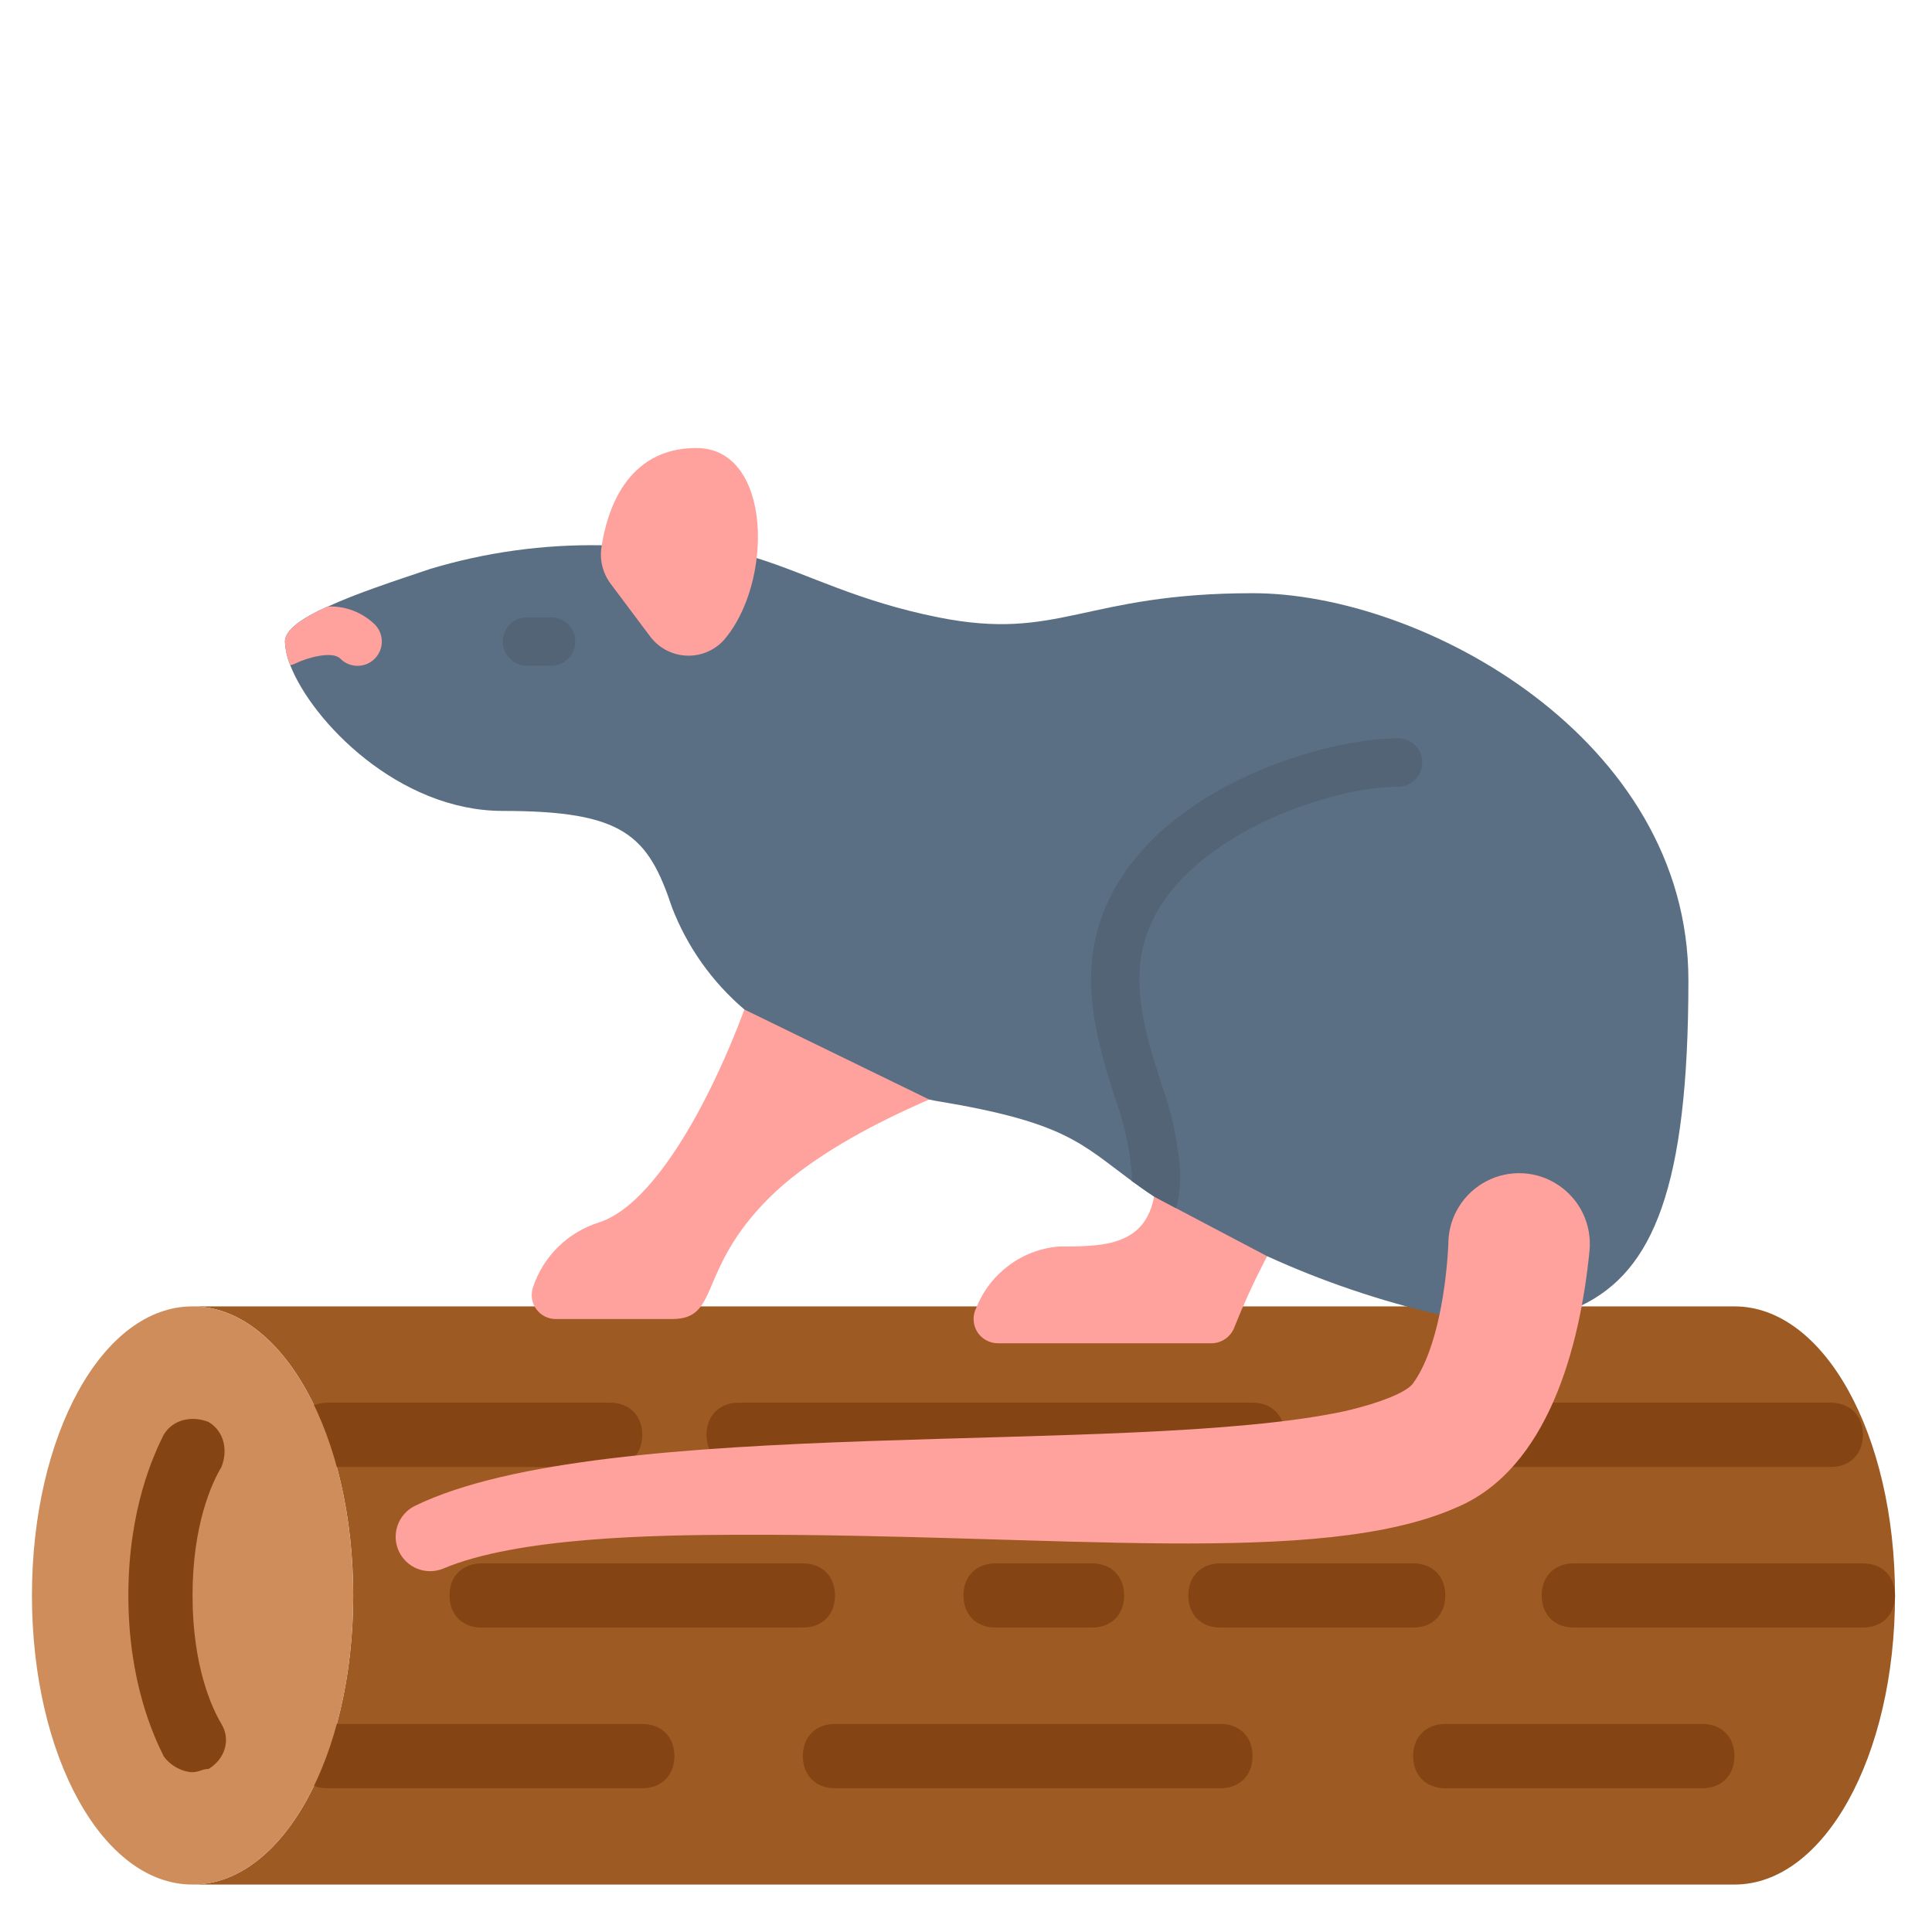<?xml version="1.0" encoding="UTF-8"?>
<!DOCTYPE svg PUBLIC "-//W3C//DTD SVG 1.1//EN" "http://www.w3.org/Graphics/SVG/1.1/DTD/svg11.dtd">
<svg version="1.2" width="203.2mm" height="203.2mm" viewBox="0 0 20320 20320" preserveAspectRatio="xMidYMid" fill-rule="evenodd" stroke-width="28.222" stroke-linejoin="round" xmlns="http://www.w3.org/2000/svg" xmlns:ooo="http://xml.openoffice.org/svg/export" xmlns:xlink="http://www.w3.org/1999/xlink" xmlns:presentation="http://sun.com/xmlns/staroffice/presentation" xmlns:smil="http://www.w3.org/2001/SMIL20/" xmlns:anim="urn:oasis:names:tc:opendocument:xmlns:animation:1.0" xml:space="preserve">
 <defs class="ClipPathGroup">
  <clipPath id="presentation_clip_path" clipPathUnits="userSpaceOnUse">
   <rect x="0" y="0" width="20320" height="20320"/>
  </clipPath>
  <clipPath id="presentation_clip_path_shrink" clipPathUnits="userSpaceOnUse">
   <rect x="20" y="20" width="20280" height="20280"/>
  </clipPath>
 </defs>
 <defs class="TextShapeIndex">
  <g ooo:slide="id1" ooo:id-list="id3 id4"/>
 </defs>
 <defs class="EmbeddedBulletChars">
  <g id="bullet-char-template-57356" transform="scale(0,-0)">
   <path d="M 580,1141 L 1163,571 580,0 -4,571 580,1141 Z"/>
  </g>
  <g id="bullet-char-template-57354" transform="scale(0,-0)">
   <path d="M 8,1128 L 1137,1128 1137,0 8,0 8,1128 Z"/>
  </g>
  <g id="bullet-char-template-10146" transform="scale(0,-0)">
   <path d="M 174,0 L 602,739 174,1481 1456,739 174,0 Z M 1358,739 L 309,1346 659,739 1358,739 Z"/>
  </g>
  <g id="bullet-char-template-10132" transform="scale(0,-0)">
   <path d="M 2015,739 L 1276,0 717,0 1260,543 174,543 174,936 1260,936 717,1481 1274,1481 2015,739 Z"/>
  </g>
  <g id="bullet-char-template-10007" transform="scale(0,-0)">
   <path d="M 0,-2 C -7,14 -16,27 -25,37 L 356,567 C 262,823 215,952 215,954 215,979 228,992 255,992 264,992 276,990 289,987 310,991 331,999 354,1012 L 381,999 492,748 772,1049 836,1024 860,1049 C 881,1039 901,1025 922,1006 886,937 835,863 770,784 769,783 710,716 594,584 L 774,223 C 774,196 753,168 711,139 L 727,119 C 717,90 699,76 672,76 641,76 570,178 457,381 L 164,-76 C 142,-110 111,-127 72,-127 30,-127 9,-110 8,-76 1,-67 -2,-52 -2,-32 -2,-23 -1,-13 0,-2 Z"/>
  </g>
  <g id="bullet-char-template-10004" transform="scale(0,-0)">
   <path d="M 285,-33 C 182,-33 111,30 74,156 52,228 41,333 41,471 41,549 55,616 82,672 116,743 169,778 240,778 293,778 328,747 346,684 L 369,508 C 377,444 397,411 428,410 L 1163,1116 C 1174,1127 1196,1133 1229,1133 1271,1133 1292,1118 1292,1087 L 1292,965 C 1292,929 1282,901 1262,881 L 442,47 C 390,-6 338,-33 285,-33 Z"/>
  </g>
  <g id="bullet-char-template-9679" transform="scale(0,-0)">
   <path d="M 813,0 C 632,0 489,54 383,161 276,268 223,411 223,592 223,773 276,916 383,1023 489,1130 632,1184 813,1184 992,1184 1136,1130 1245,1023 1353,916 1407,772 1407,592 1407,412 1353,268 1245,161 1136,54 992,0 813,0 Z"/>
  </g>
  <g id="bullet-char-template-8226" transform="scale(0,-0)">
   <path d="M 346,457 C 273,457 209,483 155,535 101,586 74,649 74,723 74,796 101,859 155,911 209,963 273,989 346,989 419,989 480,963 531,910 582,859 608,796 608,723 608,648 583,586 532,535 482,483 420,457 346,457 Z"/>
  </g>
  <g id="bullet-char-template-8211" transform="scale(0,-0)">
   <path d="M -4,459 L 1135,459 1135,606 -4,606 -4,459 Z"/>
  </g>
  <g id="bullet-char-template-61548" transform="scale(0,-0)">
   <path d="M 173,740 C 173,903 231,1043 346,1159 462,1274 601,1332 765,1332 928,1332 1067,1274 1183,1159 1299,1043 1357,903 1357,740 1357,577 1299,437 1183,322 1067,206 928,148 765,148 601,148 462,206 346,322 231,437 173,577 173,740 Z"/>
  </g>
 </defs>
 <g>
  <g id="id2" class="Master_Slide">
   <g id="bg-id2" class="Background"/>
   <g id="bo-id2" class="BackgroundObjects"/>
  </g>
 </g>
 <g class="SlideGroup">
  <g>
   <g id="container-id1">
    <g id="id1" class="Slide" clip-path="url(#presentation_clip_path)">
     <g class="Page">
      <g class="Graphic">
       <g id="id3">
        <rect class="BoundingBox" stroke="none" fill="none" x="317" y="6964" width="19634" height="19634"/>
        <path fill="rgb(158,90,35)" stroke="none" d="M 2025,13740 C 2971,13740 3715,15091 3715,16781 3715,18470 2971,19821 2025,19821 L 18242,19821 C 19188,19821 19931,18470 19931,16781 19931,15091 19188,13740 18242,13740 L 2025,13740 Z"/>
        <path fill="rgb(132,68,20)" stroke="none" d="M 3444,15429 C 3242,15429 3106,15294 3106,15091 3106,14889 3242,14753 3444,14753 L 6417,14753 C 6620,14753 6755,14889 6755,15091 6755,15294 6620,15429 6417,15429 L 3444,15429 Z"/>
        <path fill="rgb(132,68,20)" stroke="none" d="M 7769,15429 C 7566,15429 7431,15294 7431,15091 7431,14889 7566,14753 7769,14753 L 13174,14753 C 13377,14753 13512,14889 13512,15091 13512,15294 13377,15429 13174,15429 L 7769,15429 Z"/>
        <path fill="rgb(132,68,20)" stroke="none" d="M 14525,15429 C 14323,15429 14188,15294 14188,15091 14188,14889 14323,14753 14525,14753 L 19255,14753 C 19458,14753 19593,14889 19593,15091 19593,15294 19458,15429 19255,15429 L 14525,15429 Z"/>
        <path fill="rgb(132,68,20)" stroke="none" d="M 10471,17118 C 10269,17118 10133,16983 10133,16781 10133,16578 10269,16443 10471,16443 L 11485,16443 C 11688,16443 11823,16578 11823,16781 11823,16983 11688,17118 11485,17118 L 10471,17118 Z"/>
        <path fill="rgb(132,68,20)" stroke="none" d="M 5066,17118 C 4863,17118 4728,16983 4728,16781 4728,16578 4863,16443 5066,16443 L 8444,16443 C 8647,16443 8782,16578 8782,16781 8782,16983 8647,17118 8444,17118 L 5066,17118 Z"/>
        <path fill="rgb(132,68,20)" stroke="none" d="M 12836,17118 C 12633,17118 12498,16983 12498,16781 12498,16578 12633,16443 12836,16443 L 14863,16443 C 15066,16443 15201,16578 15201,16781 15201,16983 15066,17118 14863,17118 L 12836,17118 Z"/>
        <path fill="rgb(132,68,20)" stroke="none" d="M 16552,17118 C 16350,17118 16215,16983 16215,16781 16215,16578 16350,16443 16552,16443 L 19593,16443 C 19796,16443 19931,16578 19931,16781 19931,16983 19796,17118 19593,17118 L 16552,17118 Z"/>
        <path fill="rgb(132,68,20)" stroke="none" d="M 3444,18808 C 3242,18808 3106,18672 3106,18470 3106,18267 3242,18132 3444,18132 L 6755,18132 C 6958,18132 7093,18267 7093,18470 7093,18672 6958,18808 6755,18808 L 3444,18808 Z"/>
        <path fill="rgb(132,68,20)" stroke="none" d="M 15201,18808 C 14998,18808 14863,18672 14863,18470 14863,18267 14998,18132 15201,18132 L 17904,18132 C 18107,18132 18242,18267 18242,18470 18242,18672 18107,18808 17904,18808 L 15201,18808 Z"/>
        <path fill="rgb(132,68,20)" stroke="none" d="M 8782,18808 C 8579,18808 8444,18672 8444,18470 8444,18267 8579,18132 8782,18132 L 12836,18132 C 13039,18132 13174,18267 13174,18470 13174,18672 13039,18808 12836,18808 L 8782,18808 Z"/>
        <path fill="rgb(206,141,91)" stroke="none" d="M 2025,19821 C 1079,19821 336,18470 336,16781 336,15091 1079,13740 2025,13740 2971,13740 3715,15091 3715,16781 3715,18470 2971,19821 2025,19821 Z"/>
        <path fill="rgb(132,68,20)" stroke="none" d="M 1721,18470 C 1620,18267 1350,17693 1350,16781 1350,15868 1620,15294 1721,15091 1823,14922 2025,14889 2194,14956 2363,15058 2397,15260 2329,15429 2228,15598 2025,16037 2025,16781 2025,17524 2228,17963 2329,18132 2431,18301 2363,18503 2194,18605 2127,18605 2093,18639 2025,18639 1924,18639 1789,18571 1721,18470 Z"/>
       </g>
      </g>
      <g class="Graphic">
       <g id="id4">
        <rect class="BoundingBox" stroke="none" fill="none" x="2997" y="3312" width="14762" height="14761"/>
        <defs>
         <clipPath id="clip_path_1" clipPathUnits="userSpaceOnUse">
          <path d="M 17758,3312 L 2997,3312 2997,18072 17758,18072 17758,3312 Z"/>
         </clipPath>
        </defs>
        <g clip-path="url(#clip_path_1)">
         <path fill="rgb(255,161,156)" stroke="none" d="M 13686,12601 C 13408,13029 13172,13484 12983,13959 12946,14059 12851,14126 12744,14128 L 10495,14128 C 10406,14128 10323,14081 10277,14006 10231,13930 10227,13835 10268,13756 10412,13392 10750,13141 11141,13110 11650,13110 12159,13110 12159,12346 12158,12262 12150,12178 12136,12096 L 13686,12601 Z"/>
         <path fill="rgb(255,161,156)" stroke="none" d="M 10378,11328 C 10378,11328 8851,11837 8087,12601 7324,13364 7578,13873 7069,13873 L 5847,13873 C 5766,13874 5690,13836 5642,13771 5593,13705 5580,13621 5604,13544 5712,13214 5974,12957 6306,12855 7069,12601 7833,10819 8087,9801 L 10378,11328 Z"/>
         <path fill="rgb(91,111,132)" stroke="none" d="M 2997,6748 C 3001,6833 3020,6918 3053,6997 3282,7585 4191,8529 5288,8529 6560,8529 6815,8783 7069,9547 7230,9962 7491,10330 7830,10618 L 9774,11565 9777,11565 C 9807,11573 9838,11578 9869,11583 11202,11804 11370,12028 11902,12420 11973,12471 12050,12527 12139,12585 L 12370,12708 13325,13211 C 13907,13477 14515,13683 15139,13827 L 16633,13731 C 17384,13367 17758,12494 17758,10310 17758,7765 14959,6239 13177,6239 11396,6239 11141,6748 9869,6493 9018,6323 8507,6040 7960,5870 L 6328,5735 C 5718,5724 5109,5808 4524,5984 4130,6116 3738,6246 3450,6379 L 3447,6379 C 3175,6501 2997,6625 2997,6748 L 2997,6748 Z"/>
         <path fill="rgb(255,161,156)" stroke="none" d="M 6422,6139 C 6340,6029 6305,5891 6326,5756 6380,5390 6580,4712 7324,4712 8126,4712 8138,6137 7608,6738 7505,6847 7359,6905 7210,6895 7060,6886 6923,6810 6834,6689 L 6422,6139 Z"/>
         <path fill="rgb(82,100,118)" stroke="none" d="M 11724,11539 C 11820,11799 11881,12070 11905,12346 11905,12371 11904,12395 11902,12420 11973,12471 12050,12527 12139,12585 L 12370,12708 C 12401,12589 12415,12468 12414,12346 12393,12018 12324,11695 12210,11387 12032,10819 11846,10231 12131,9661 12594,8738 14030,8274 14704,8274 14845,8274 14959,8160 14959,8020 14959,7879 14845,7765 14704,7765 13941,7765 12266,8254 11678,9432 11299,10188 11535,10936 11724,11539 L 11724,11539 Z"/>
         <path fill="rgb(255,161,156)" stroke="none" d="M 15234,13066 C 15215,13502 15121,14186 14866,14544 14774,14683 14292,14810 14130,14845 11862,15325 6361,14864 4362,15839 4188,15926 4113,16135 4194,16313 4274,16490 4481,16572 4661,16498 5444,16167 6890,16145 7747,16142 11119,16131 13881,16491 15319,15855 16281,15450 16618,14167 16718,13154 16744,12883 16620,12620 16394,12467 16169,12314 15878,12297 15636,12422 15394,12547 15239,12795 15233,13067 L 15234,13066 Z"/>
         <path fill="rgb(255,161,156)" stroke="none" d="M 2997,6748 C 3001,6833 3020,6918 3053,6997 3073,6993 3091,6986 3109,6977 3229,6918 3496,6842 3580,6928 3680,7028 3841,7028 3941,6928 4041,6828 4041,6667 3941,6567 3810,6440 3633,6372 3450,6379 L 3447,6379 C 3175,6501 2997,6625 2997,6748 L 2997,6748 Z"/>
         <path fill="rgb(82,100,118)" stroke="none" d="M 5542,7002 L 5797,7002 C 5937,7002 6051,6888 6051,6748 6051,6607 5937,6493 5797,6493 L 5542,6493 C 5401,6493 5288,6607 5288,6748 5288,6888 5401,7002 5542,7002 L 5542,7002 Z"/>
        </g>
       </g>
      </g>
     </g>
    </g>
   </g>
  </g>
 </g>
</svg>